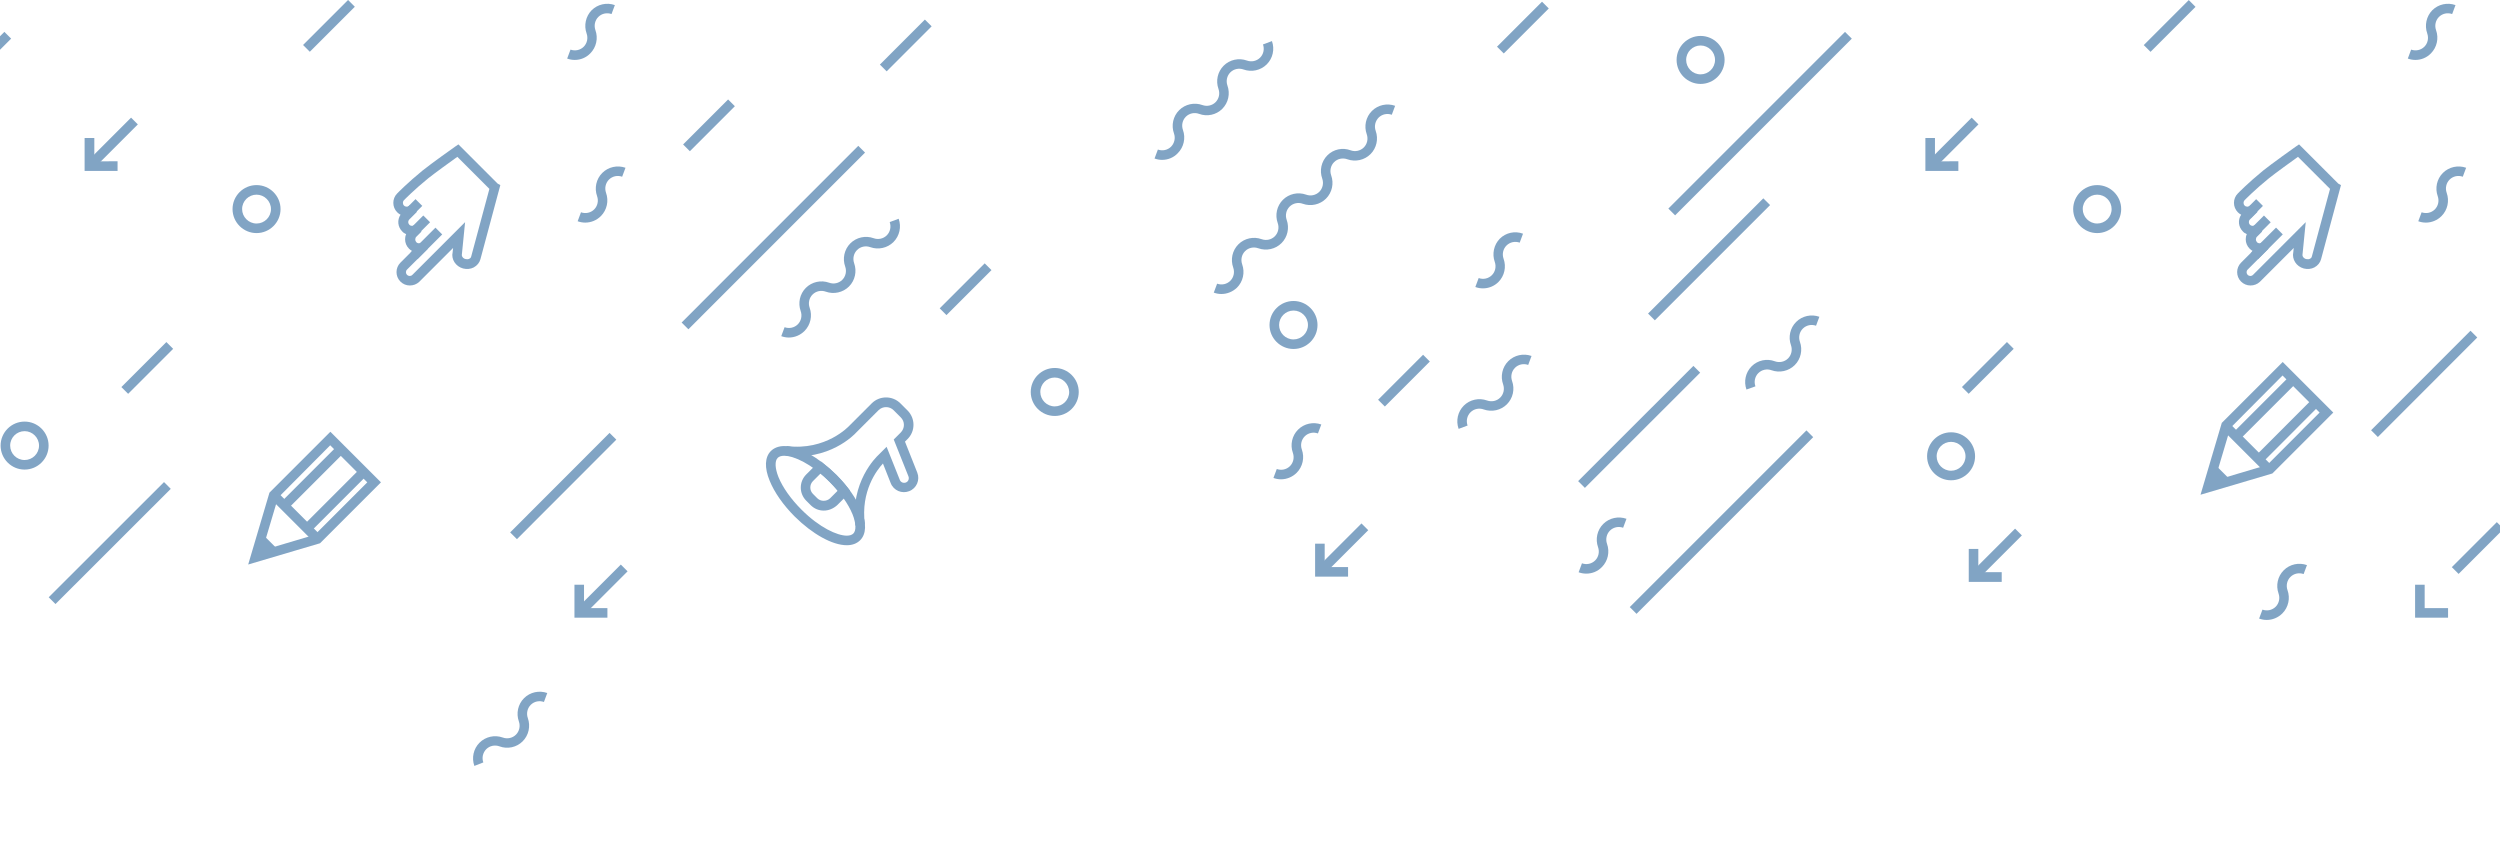 <svg width="1920" height="646" viewBox="0 0 1920 646" fill="none" xmlns="http://www.w3.org/2000/svg">
<g opacity="0.5">
<path d="M441.419 46.026C439.436 46.026 437.452 45.676 435.586 44.976L438.152 38.093C441.652 39.377 445.618 38.56 448.301 35.877C450.868 33.311 451.801 29.345 450.518 25.728C448.301 19.546 449.818 12.546 454.367 7.88C459.033 3.214 466.033 1.698 472.215 3.914L469.649 10.796C466.149 9.513 462.183 10.33 459.5 13.013C456.934 15.579 456 19.546 457.284 23.162C459.5 29.345 457.983 36.344 453.317 41.01C450.168 44.276 445.851 46.026 441.419 46.026Z" fill="#03498A"/>
<path d="M1218.22 440.548C1216.23 440.548 1214.25 440.198 1212.38 439.499L1214.95 432.616C1218.45 433.899 1222.42 433.083 1225.1 430.4C1227.66 427.833 1228.6 423.867 1227.31 420.251C1225.1 414.068 1226.61 407.069 1231.28 402.403C1235.95 397.736 1242.95 396.22 1249.13 398.436L1246.56 405.319C1243.06 404.036 1239.1 404.852 1236.41 407.535C1233.85 410.102 1232.91 414.068 1234.2 417.684C1236.41 423.867 1234.9 430.866 1230.23 435.532C1226.96 438.915 1222.65 440.548 1218.22 440.548Z" fill="#03498A"/>
<path d="M1138.89 221.473C1136.9 221.473 1134.92 221.123 1133.05 220.423L1135.62 213.54C1139.12 214.823 1143.09 214.007 1145.77 211.324C1148.34 208.757 1149.27 204.791 1147.99 201.175C1145.77 194.992 1147.29 187.993 1151.84 183.327C1156.5 178.661 1163.5 177.144 1169.68 179.477L1167.12 186.36C1163.62 185.077 1159.65 185.893 1156.97 188.576C1154.4 191.143 1153.47 195.109 1154.75 198.725C1156.97 204.908 1155.45 211.907 1150.79 216.573C1147.64 219.723 1143.32 221.473 1138.89 221.473Z" fill="#03498A"/>
<path d="M449.466 170.962C447.482 170.962 445.499 170.612 443.633 169.912L446.199 163.029C449.699 164.312 453.665 163.496 456.348 160.813C458.914 158.246 459.848 154.28 458.565 150.664C456.348 144.481 457.865 137.482 462.531 132.816C467.197 128.15 474.196 126.633 480.379 128.849L477.812 135.732C474.313 134.449 470.347 135.265 467.664 137.949C465.097 140.515 464.164 144.481 465.447 148.097C467.664 154.28 466.147 161.279 461.481 165.945C458.215 169.212 453.898 170.962 449.466 170.962Z" fill="#03498A"/>
<path d="M983.833 368.115C981.85 368.115 979.866 367.765 978 367.065L980.566 360.182C984.066 361.466 988.032 360.649 990.715 357.966C993.282 355.4 994.215 351.433 992.932 347.817C990.715 341.634 992.232 334.635 996.898 329.969C1001.56 325.303 1008.56 323.786 1014.75 326.003L1012.18 332.885C1008.68 331.602 1004.71 332.419 1002.03 335.102C999.464 337.668 998.531 341.634 999.814 345.251C1002.03 351.433 1000.51 358.433 995.848 363.099C992.582 366.365 988.149 368.115 983.833 368.115Z" fill="#03498A"/>
<path d="M938.012 225.789C936.029 225.789 934.046 225.439 932.18 224.739L934.746 217.856C938.246 219.14 942.212 218.323 944.895 215.64C947.461 213.074 948.395 209.107 947.111 205.491C944.895 199.308 946.411 192.309 951.078 187.643C955.744 182.977 962.743 181.46 968.926 183.677C972.425 184.96 976.391 184.143 979.074 181.46C981.641 178.894 982.574 174.928 981.291 171.312C979.075 165.129 980.591 158.13 985.257 153.464C989.923 148.797 996.923 147.281 1003.11 149.497C1006.6 150.78 1010.57 149.964 1013.25 147.281C1015.82 144.714 1016.75 140.748 1015.47 137.132C1013.25 130.949 1014.77 123.95 1019.44 119.284C1024.1 114.618 1031.1 113.101 1037.28 115.434C1040.78 116.718 1044.75 115.901 1047.43 113.218C1050 110.652 1050.93 106.685 1049.65 103.069C1047.43 96.886 1048.95 89.887 1053.62 85.221C1058.28 80.555 1065.28 79.038 1071.46 81.255L1068.9 88.137C1065.4 86.854 1061.43 87.671 1058.75 90.354C1056.18 93.037 1055.25 96.886 1056.53 100.503C1058.75 106.685 1057.23 113.685 1052.57 118.351C1047.9 123.017 1040.9 124.533 1034.72 122.317C1031.22 121.034 1027.25 121.85 1024.57 124.533C1022 127.1 1021.07 131.066 1022.35 134.682C1024.57 140.865 1023.05 147.864 1018.39 152.53C1013.72 157.196 1006.72 158.713 1000.54 156.496C997.039 155.213 993.073 156.03 990.39 158.713C987.824 161.279 986.89 165.246 988.174 168.862C990.39 175.044 988.873 182.044 984.207 186.71C979.541 191.376 972.542 192.892 966.359 190.676C962.86 189.393 958.893 190.209 956.21 192.892C953.644 195.459 952.711 199.425 953.994 203.041C956.21 209.224 954.694 216.223 950.028 220.889C946.761 224.039 942.445 225.789 938.012 225.789Z" fill="#03498A"/>
<path d="M605.833 259.223C603.85 259.223 601.866 258.873 600 258.173L602.566 251.291C606.066 252.574 610.032 251.757 612.715 249.074C615.282 246.508 616.215 242.542 614.932 238.926C612.715 232.743 614.232 225.744 618.898 221.077C623.564 216.411 630.563 214.895 636.746 217.111C640.246 218.394 644.212 217.578 646.895 214.895C649.461 212.328 650.394 208.362 649.111 204.746C646.895 198.563 648.411 191.564 653.077 186.898C657.744 182.232 664.743 180.715 670.926 182.932C674.425 184.215 678.391 183.398 681.074 180.715C683.641 178.149 684.574 174.183 683.291 170.566L690.173 168C692.39 174.183 690.873 181.182 686.207 185.848C681.541 190.514 674.542 192.031 668.359 189.814C664.86 188.531 660.893 189.348 658.21 192.031C655.644 194.597 654.711 198.563 655.994 202.18C658.21 208.362 656.694 215.361 652.028 220.028C647.361 224.694 640.362 226.21 634.18 223.994C630.68 222.711 626.714 223.527 624.031 226.21C621.464 228.777 620.531 232.743 621.814 236.359C624.031 242.542 622.514 249.541 617.848 254.207C614.582 257.473 610.266 259.223 605.833 259.223Z" fill="#03498A"/>
<path d="M892.516 122.784C890.533 122.784 888.55 122.434 886.684 121.734L889.25 114.851C892.75 116.135 896.716 115.318 899.399 112.635C901.965 109.952 902.898 106.102 901.615 102.486C899.399 96.303 900.915 89.304 905.581 84.638C910.248 79.972 917.247 78.455 923.43 80.672C926.929 81.955 930.895 81.138 933.578 78.455C936.145 75.889 937.078 71.923 935.795 68.306C933.578 62.124 935.095 55.125 939.761 50.459C944.427 45.792 951.426 44.276 957.609 46.492C961.109 47.775 965.075 46.959 967.758 44.276C970.324 41.709 971.258 37.743 969.974 34.127L976.857 31.561C979.073 37.743 977.557 44.742 972.891 49.409C968.225 54.075 961.225 55.591 955.043 53.375C951.543 52.092 947.577 52.908 944.894 55.591C942.327 58.158 941.394 62.124 942.677 65.74C944.894 71.923 943.377 78.922 938.711 83.588C934.045 88.254 927.046 89.771 920.863 87.438C917.364 86.154 913.397 86.971 910.714 89.654C908.148 92.221 907.215 96.187 908.498 99.803C910.714 105.986 909.198 112.985 904.532 117.651C901.382 121.034 896.949 122.784 892.516 122.784Z" fill="#03498A"/>
<path d="M364.308 588.233C362.091 582.05 363.608 575.051 368.274 570.385C372.94 565.719 379.939 564.202 386.122 566.419C389.621 567.702 393.588 566.885 396.271 564.202C398.837 561.636 399.77 557.67 398.487 554.053C396.271 547.871 397.787 540.872 402.453 536.205C407.119 531.539 414.119 530.023 420.301 532.239L417.735 539.122C414.235 537.839 410.269 538.655 407.586 541.338C405.02 543.905 404.086 547.871 405.37 551.487C407.586 557.67 406.07 564.669 401.403 569.335C396.737 574.001 389.738 575.518 383.555 573.185C380.056 571.901 376.09 572.718 373.406 575.401C370.84 578.084 369.907 581.934 371.19 585.55L364.308 588.233Z" fill="#03498A"/>
<path d="M1120.22 329.378C1118.01 323.195 1119.52 316.196 1124.19 311.529C1128.85 306.863 1135.85 305.347 1142.04 307.563C1145.54 308.846 1149.5 308.03 1152.18 305.347C1154.75 302.78 1155.68 298.814 1154.4 295.198C1152.18 289.015 1153.7 282.016 1158.37 277.35C1163.03 272.684 1170.03 271.167 1176.22 273.384L1173.65 280.266C1170.15 278.983 1166.18 279.8 1163.5 282.483C1160.93 285.049 1160 289.015 1161.28 292.632C1163.5 298.814 1161.98 305.813 1157.32 310.48C1152.65 315.146 1145.65 316.662 1139.47 314.446C1135.97 313.163 1132 313.979 1129.32 316.662C1126.75 319.229 1125.82 323.195 1127.1 326.811L1120.22 329.378Z" fill="#03498A"/>
<path d="M756.255 202.254L721.684 236.811L726.879 242.009L761.451 207.452L756.255 202.254Z" fill="#03498A"/>
<path d="M1092.92 272.451L1058.37 307.027L1063.57 312.222L1098.12 277.646L1092.92 272.451Z" fill="#03498A"/>
<path d="M468.136 332.46L391.797 408.885L396.996 414.078L473.335 337.653L468.136 332.46Z" fill="#03498A"/>
<path d="M127.782 262.704L93.211 297.261L98.407 302.459L132.978 267.902L127.782 262.704Z" fill="#03498A"/>
<path d="M710.306 15.029L675.754 49.601L680.952 54.796L715.504 20.224L710.306 15.029Z" fill="#03498A"/>
<path d="M559.182 76.371L524.625 110.938L529.822 116.133L564.379 81.567L559.182 76.371Z" fill="#03498A"/>
<path d="M267.316 -7.5382e-05L232.75 34.557L237.946 39.754L272.512 5.197L267.316 -7.5382e-05Z" fill="#03498A"/>
<path d="M1184.27 1.308L1149.7 35.864L1154.89 41.062L1189.46 6.506L1184.27 1.308Z" fill="#03498A"/>
<path d="M125.959 370.232L37.414 458.702L42.608 463.901L131.153 375.431L125.959 370.232Z" fill="#03498A"/>
<path d="M1300.53 281L1212 369.495L1217.2 374.693L1305.73 286.198L1300.53 281Z" fill="#03498A"/>
<path d="M659.155 111.987L523.484 247.695L528.682 252.891L664.352 117.183L659.155 111.987Z" fill="#03498A"/>
<path d="M1387.34 330.546L1251.65 466.235L1256.85 471.432L1392.53 335.743L1387.34 330.546Z" fill="#03498A"/>
<path d="M3.361 24.466L-132.328 160.155L-127.132 165.352L8.558 29.663L3.361 24.466Z" fill="#03498A"/>
<path d="M1045.62 402L1011.05 436.552L1016.24 441.75L1050.81 407.198L1045.62 402Z" fill="#03498A"/>
<path d="M1010 442.858V417.544H1017.35V435.509H1035.31V442.858H1010Z" fill="#03498A"/>
<path d="M476.791 433.583L442.234 468.149L447.432 473.345L481.988 438.779L476.791 433.583Z" fill="#03498A"/>
<path d="M441.18 474.378V449.064H448.529V467.029H466.494V474.378H441.18Z" fill="#03498A"/>
<path d="M1547.59 406L1513.03 440.562L1518.23 445.758L1552.79 411.197L1547.59 406Z" fill="#03498A"/>
<path d="M1512 446.896V421.582H1519.35V439.43H1537.31V446.896H1512Z" fill="#03498A"/>
<path d="M100.662 90.348L66.106 124.914L71.303 130.11L105.86 95.543L100.662 90.348Z" fill="#03498A"/>
<path d="M64.977 131.299V105.985H72.442V123.95L90.29 123.833V131.299H64.977Z" fill="#03498A"/>
<path d="M810.041 319.462C799.892 319.462 791.609 311.18 791.609 301.031C791.609 290.882 799.892 282.6 810.041 282.6C820.19 282.6 828.472 290.882 828.472 301.031C828.472 311.18 820.19 319.462 810.041 319.462ZM810.041 289.949C803.975 289.949 798.959 294.848 798.959 301.031C798.959 307.097 803.975 312.113 810.041 312.113C816.107 312.113 821.123 307.214 821.123 301.031C821.006 294.965 816.107 289.949 810.041 289.949Z" fill="#03498A"/>
<path d="M993.424 268.018C983.275 268.018 974.992 259.735 974.992 249.587C974.992 239.438 983.275 231.155 993.424 231.155C1003.57 231.155 1011.85 239.438 1011.85 249.587C1011.85 259.735 1003.57 268.018 993.424 268.018ZM993.424 238.504C987.358 238.504 982.341 243.521 982.341 249.587C982.341 255.653 987.241 260.669 993.424 260.669C999.49 260.669 1004.51 255.769 1004.51 249.587C1004.51 243.404 999.49 238.504 993.424 238.504Z" fill="#03498A"/>
<path d="M197.025 179.011C186.876 179.011 178.594 170.729 178.594 160.58C178.594 150.431 186.876 142.148 197.025 142.148C207.174 142.148 215.456 150.431 215.456 160.58C215.456 170.729 207.174 179.011 197.025 179.011ZM197.025 149.498C190.959 149.498 185.943 154.397 185.943 160.58C185.943 166.646 190.959 171.662 197.025 171.662C203.091 171.662 208.107 166.762 208.107 160.58C208.107 154.514 203.091 149.498 197.025 149.498Z" fill="#03498A"/>
<path d="M18.892 360.641C8.743 360.641 0.461 352.358 0.461 342.21C0.461 332.061 8.743 323.778 18.892 323.778C29.041 323.778 37.324 332.061 37.324 342.21C37.324 352.358 29.041 360.641 18.892 360.641ZM18.892 331.127C12.826 331.127 7.81 336.027 7.81 342.21C7.81 348.276 12.71 353.292 18.892 353.292C24.958 353.292 29.974 348.392 29.974 342.21C29.974 336.144 24.958 331.127 18.892 331.127Z" fill="#03498A"/>
<path d="M190.609 433.549L206.941 378.372L253.719 331.594L292.565 370.439L245.787 417.218L190.609 433.549ZM213.474 382.338L201.458 422.7L241.82 410.685L282.066 370.439L253.602 341.976L213.474 382.338Z" fill="#03498A"/>
<path d="M196.094 428.067L201.46 410.103L214.058 422.701L196.094 428.067Z" fill="#03498A"/>
<path d="M212.321 377.179L207.125 382.376L241.691 416.933L246.887 411.735L212.321 377.179Z" fill="#03498A"/>
<path d="M259.185 342.297L215.703 385.761L220.899 390.959L264.381 347.495L259.185 342.297Z" fill="#03498A"/>
<path d="M276.608 359.86L233.156 403.349L238.355 408.543L281.807 365.055L276.608 359.86Z" fill="#03498A"/>
<path d="M314.727 219.256C312.044 219.256 309.478 218.206 307.495 216.223C303.528 212.257 303.528 205.724 307.495 201.758L316.477 192.776C315.661 192.309 314.844 191.726 314.144 191.026C312.161 189.043 311.111 186.476 311.111 183.793C311.111 182.394 311.344 181.11 311.928 179.827C310.761 179.361 309.711 178.661 308.895 177.727C305.395 174.228 304.928 168.862 307.611 164.895C306.678 164.429 305.862 163.846 305.045 163.029C301.079 159.063 301.079 152.53 305.045 148.564C305.278 148.331 312.977 140.398 324.41 131.066C331.059 125.7 348.79 113.101 349.49 112.635L352.057 110.885L382.153 140.981L384.253 142.148L368.971 199.075C368.271 201.758 366.405 203.975 363.839 205.374C361.389 206.658 358.472 206.891 355.673 206.191C349.957 204.674 346.34 199.075 347.624 193.709L347.974 190.443L321.96 216.457C319.977 218.323 317.41 219.256 314.727 219.256ZM328.609 191.026L312.627 207.008C311.461 208.174 311.461 209.924 312.627 211.09C313.794 212.257 315.544 212.257 316.71 211.09L357.189 170.612L354.74 195.225C354.39 196.742 355.556 198.492 357.539 198.958C358.589 199.192 359.522 199.192 360.456 198.725C360.922 198.492 361.622 198.025 361.855 197.092L375.854 145.064L351.24 120.45C345.99 124.183 334.092 132.816 329.076 136.782C317.994 145.764 310.411 153.58 310.294 153.697C309.128 154.863 309.128 156.73 310.294 157.896C310.878 158.48 311.578 158.713 312.394 158.713C313.211 158.713 313.911 158.363 314.494 157.896L314.961 157.43L320.21 162.679L314.377 168.512C313.211 169.678 313.211 171.428 314.377 172.595C315.544 173.761 317.294 173.761 318.46 172.595L323.71 177.844L319.743 181.81C319.16 182.394 318.927 183.093 318.927 183.91C318.927 184.727 319.277 185.427 319.743 186.01C320.91 187.176 322.66 187.176 323.826 186.01L328.609 191.026Z" fill="#03498A"/>
<path d="M334.427 174.844L315.367 193.893L320.562 199.091L339.622 180.042L334.427 174.844Z" fill="#03498A"/>
<path d="M325.096 165.497L314.211 176.389L319.409 181.584L330.294 170.693L325.096 165.497Z" fill="#03498A"/>
<path d="M319.113 152.932L309.633 162.423L314.832 167.617L324.313 158.125L319.113 152.932Z" fill="#03498A"/>
<path d="M650.342 418.735C639.26 418.735 623.978 410.219 610.33 396.687C601.581 387.938 594.698 378.139 591.082 369.157C586.999 359.241 587.349 351.075 592.015 346.409C594.465 343.959 598.081 342.56 602.281 342.56C613.246 342.56 628.644 351.075 642.293 364.607C651.042 373.356 657.925 383.155 661.541 392.137C665.624 402.053 665.274 410.219 660.608 414.885C658.041 417.451 654.542 418.735 650.342 418.735ZM602.281 350.025C599.948 350.025 598.314 350.609 597.265 351.659C594.931 353.992 595.165 359.591 597.848 366.357C601.114 374.406 607.413 383.272 615.579 391.438C629.344 405.203 642.993 411.385 650.342 411.385C652.558 411.385 654.308 410.802 655.358 409.752C657.691 407.419 657.458 401.82 654.775 395.054C651.509 387.005 645.209 378.139 637.044 369.973C623.278 356.208 609.63 350.025 602.281 350.025Z" fill="#03498A"/>
<path d="M632.615 392.137C628.765 392.137 625.266 390.621 622.583 387.938L619.2 384.555C613.6 378.955 613.6 369.973 619.2 364.374L625.732 357.841C626.432 357.141 627.365 356.441 628.299 355.858L630.515 354.458L632.498 356.091C635.881 358.774 639.264 361.691 642.414 364.84C645.563 367.99 648.48 371.256 651.163 374.756L652.796 376.739L651.396 378.955C650.813 379.889 650.113 380.705 649.413 381.522L642.88 388.054C639.964 390.621 636.464 392.137 632.615 392.137ZM630.165 363.674L624.332 369.506C621.649 372.189 621.649 376.622 624.332 379.305L627.715 382.688C630.282 385.255 634.831 385.255 637.514 382.688L643.347 376.856C641.364 374.522 639.264 372.189 637.048 369.973C634.831 367.757 632.498 365.657 630.165 363.674Z" fill="#03498A"/>
<path d="M656.992 403.686C652.676 370.323 673.09 350.842 674.724 349.326L680.906 343.143L691.055 368.573C691.755 370.44 693.855 371.257 695.721 370.557C697.588 369.857 698.404 367.757 697.704 365.89L686.389 337.544L691.755 332.177C693.272 330.661 694.205 328.561 694.205 326.345C694.205 324.128 693.388 322.145 691.755 320.512L686.272 315.029C683.123 311.88 677.873 311.88 674.724 315.029L657.576 332.177C656.059 333.927 636.461 354.225 603.215 349.909L604.148 342.56C634.361 346.409 651.976 327.278 652.209 327.045L652.326 326.928L669.474 309.78C675.54 303.714 685.456 303.714 691.522 309.78L697.004 315.263C699.921 318.179 701.554 322.145 701.554 326.228C701.554 330.428 699.921 334.277 697.004 337.194L695.021 339.177L704.47 362.974C706.687 368.574 704.004 374.989 698.288 377.206C692.688 379.422 686.272 376.739 684.056 371.023L678.107 355.975C673.557 360.874 660.842 377.206 664.225 402.52L656.992 403.686Z" fill="#03498A"/>
<path d="M1855.03 46.026C1853.04 46.026 1851.06 45.676 1849.2 44.976L1851.76 38.093C1855.26 39.377 1859.23 38.56 1861.91 35.877C1864.48 33.311 1865.41 29.345 1864.13 25.728C1861.91 19.546 1863.43 12.546 1867.98 7.88C1872.64 3.214 1879.64 1.698 1885.82 3.914L1883.26 10.796C1879.76 9.513 1875.79 10.33 1873.11 13.013C1870.54 15.579 1869.61 19.546 1870.89 23.162C1873.11 29.345 1871.59 36.344 1866.93 41.01C1863.78 44.276 1859.46 46.026 1855.03 46.026Z" fill="#03498A"/>
<path d="M1863.07 170.962C1861.09 170.962 1859.11 170.612 1857.24 169.912L1859.81 163.029C1863.31 164.312 1867.27 163.496 1869.96 160.813C1872.52 158.246 1873.46 154.28 1872.17 150.664C1869.96 144.481 1871.47 137.482 1876.14 132.816C1880.81 128.15 1887.81 126.633 1893.99 128.849L1891.42 135.732C1887.92 134.449 1883.96 135.265 1881.27 137.949C1878.71 140.515 1877.77 144.481 1879.06 148.097C1881.27 154.28 1879.76 161.279 1875.09 165.945C1871.82 169.212 1867.51 170.962 1863.07 170.962Z" fill="#03498A"/>
<path d="M1740.83 476.115C1738.85 476.115 1736.87 475.765 1735 475.065L1737.57 468.182C1741.07 469.466 1745.03 468.649 1747.72 465.966C1750.28 463.4 1751.21 459.433 1749.93 455.817C1747.72 449.634 1749.23 442.635 1753.9 437.969C1758.56 433.303 1765.56 431.786 1771.75 434.003L1769.18 440.885C1765.68 439.602 1761.71 440.419 1759.03 443.102C1756.46 445.668 1755.53 449.634 1756.81 453.251C1759.03 459.433 1757.51 466.433 1752.85 471.099C1749.58 474.365 1745.27 476.115 1740.83 476.115Z" fill="#03498A"/>
<path d="M1341.28 299.164C1339.07 292.982 1340.58 285.982 1345.25 281.316C1349.92 276.65 1356.92 275.133 1363.1 277.467C1366.6 278.75 1370.56 277.933 1373.25 275.25C1375.81 272.684 1376.75 268.718 1375.46 265.101C1373.25 258.919 1374.76 251.919 1379.43 247.253C1384.1 242.587 1391.1 241.071 1397.28 243.287L1394.71 250.17C1391.21 248.886 1387.25 249.703 1384.56 252.386C1382 254.952 1381.06 258.919 1382.35 262.535C1384.56 268.718 1383.05 275.717 1378.38 280.383C1373.71 285.049 1366.71 286.566 1360.53 284.349C1357.03 283.066 1353.07 283.883 1350.38 286.566C1347.82 289.132 1346.88 293.098 1348.17 296.714L1341.28 299.164Z" fill="#03498A"/>
<path d="M1897.34 254L1821 330.425L1826.2 335.618L1902.54 259.193L1897.34 254Z" fill="#03498A"/>
<path d="M1541.33 262.679L1506.76 297.23L1511.95 302.429L1546.52 267.877L1541.33 262.679Z" fill="#03498A"/>
<path d="M1680.97 0.064L1646.4 34.621L1651.6 39.818L1686.16 5.262L1680.97 0.064Z" fill="#03498A"/>
<path d="M1354.23 152.312L1265.71 240.807L1270.91 246.004L1359.43 157.509L1354.23 152.312Z" fill="#03498A"/>
<path d="M1416.98 24.497L1281.29 160.187L1286.49 165.383L1422.18 29.694L1416.98 24.497Z" fill="#03498A"/>
<path d="M1917.56 401L1883 435.566L1888.2 440.762L1922.75 406.196L1917.56 401Z" fill="#03498A"/>
<path d="M1854.79 474.378V449.064H1862.14V467.029H1880.11V474.378H1854.79Z" fill="#03498A"/>
<path d="M1514.25 90.348L1479.7 124.914L1484.89 130.11L1519.45 95.543L1514.25 90.348Z" fill="#03498A"/>
<path d="M1478.7 131.299V105.985H1486.05V123.95L1504.02 123.833V131.299H1478.7Z" fill="#03498A"/>
<path d="M1610.63 179.011C1600.49 179.011 1592.2 170.729 1592.2 160.58C1592.2 150.431 1600.49 142.148 1610.63 142.148C1620.78 142.148 1629.07 150.431 1629.07 160.58C1629.07 170.729 1620.78 179.011 1610.63 179.011ZM1610.63 149.498C1604.57 149.498 1599.55 154.397 1599.55 160.58C1599.55 166.646 1604.57 171.662 1610.63 171.662C1616.7 171.662 1621.72 166.762 1621.72 160.58C1621.72 154.514 1616.82 149.498 1610.63 149.498Z" fill="#03498A"/>
<path d="M1306.06 64.457C1295.91 64.457 1287.62 56.175 1287.62 46.026C1287.62 35.877 1295.91 27.595 1306.06 27.595C1316.21 27.595 1324.49 35.877 1324.49 46.026C1324.49 56.175 1316.21 64.457 1306.06 64.457ZM1306.06 34.944C1299.99 34.944 1294.97 39.843 1294.97 46.026C1294.97 52.092 1299.87 57.108 1306.06 57.108C1312.12 57.108 1317.14 52.209 1317.14 46.026C1317.14 39.843 1312.12 34.944 1306.06 34.944Z" fill="#03498A"/>
<path d="M1498.43 368.863C1488.28 368.863 1480 360.58 1480 350.431C1480 340.282 1488.28 332 1498.43 332C1508.58 332 1516.86 340.282 1516.86 350.431C1516.86 360.58 1508.58 368.863 1498.43 368.863ZM1498.43 339.349C1492.37 339.349 1487.35 344.249 1487.35 350.431C1487.35 356.497 1492.25 361.513 1498.43 361.513C1504.5 361.513 1509.51 356.614 1509.51 350.431C1509.51 344.365 1504.5 339.349 1498.43 339.349Z" fill="#03498A"/>
<path d="M1711.2 324L1706 329.197L1740.57 363.754L1745.76 358.557L1711.2 324Z" fill="#03498A"/>
<path d="M1690 379.955L1706.33 324.778L1753.11 278L1791.96 316.846L1745.18 363.624L1690 379.955ZM1712.86 328.744L1700.85 369.107L1741.21 357.091L1781.46 316.846L1752.99 288.382L1712.86 328.744Z" fill="#03498A"/>
<path d="M1695.6 374.472L1700.85 356.508L1713.45 369.106L1695.6 374.472Z" fill="#03498A"/>
<path d="M1758.65 288.661L1715.16 332.125L1720.36 337.323L1763.84 293.859L1758.65 288.661Z" fill="#03498A"/>
<path d="M1776.02 306.318L1732.57 349.807L1737.77 355.001L1781.22 311.513L1776.02 306.318Z" fill="#03498A"/>
<path d="M1728.34 219.256C1725.66 219.256 1723.09 218.206 1721.11 216.223C1717.14 212.257 1717.14 205.724 1721.11 201.758L1730.09 192.776C1729.27 192.309 1728.46 191.726 1727.76 191.026C1725.77 189.043 1724.72 186.476 1724.72 183.793C1724.72 182.394 1724.96 181.11 1725.54 179.827C1724.37 179.361 1723.32 178.661 1722.51 177.727C1719.01 174.228 1718.54 168.862 1721.22 164.895C1720.29 164.429 1719.47 163.846 1718.66 163.029C1714.69 159.063 1714.69 152.53 1718.66 148.564C1718.89 148.331 1726.59 140.398 1738.02 131.066C1744.67 125.7 1762.4 113.101 1763.1 112.635L1765.67 110.885L1795.77 140.981L1797.87 142.148L1782.58 199.075C1781.88 201.758 1780.02 203.975 1777.45 205.374C1775 206.658 1772.09 206.891 1769.29 206.191C1763.57 204.674 1760.07 199.075 1761.24 193.709L1761.59 190.443L1735.57 216.457C1733.59 218.323 1731.02 219.256 1728.34 219.256ZM1742.22 191.026L1726.24 207.008C1725.07 208.174 1725.07 209.924 1726.24 211.09C1727.41 212.257 1729.16 212.257 1730.32 211.09L1770.8 170.612L1768.35 195.225C1768 196.742 1769.17 198.492 1771.15 198.958C1772.2 199.192 1773.14 199.192 1774.07 198.725C1774.54 198.492 1775.24 198.025 1775.47 197.092L1789.47 145.064L1764.85 120.45C1759.6 124.183 1747.71 132.816 1742.69 136.782C1731.61 145.764 1724.02 153.58 1723.91 153.697C1722.74 154.863 1722.74 156.73 1723.91 157.896C1724.49 158.48 1725.19 158.713 1726.01 158.713C1726.82 158.713 1727.52 158.363 1728.11 157.896L1728.57 157.43L1733.82 162.679L1727.99 168.512C1726.82 169.678 1726.82 171.428 1727.99 172.595C1729.16 173.761 1730.91 173.761 1732.07 172.595L1737.32 177.844L1733.36 181.81C1732.77 182.394 1732.54 183.093 1732.54 183.91C1732.54 184.727 1732.89 185.427 1733.36 186.01C1734.52 187.176 1736.27 187.176 1737.44 186.01L1742.22 191.026Z" fill="#03498A"/>
<path d="M1747.99 174.814L1728.93 193.863L1734.12 199.061L1753.18 180.013L1747.99 174.814Z" fill="#03498A"/>
<path d="M1738.71 165.527L1727.82 176.417L1733.02 181.613L1743.9 170.723L1738.71 165.527Z" fill="#03498A"/>
<path d="M1732.73 152.956L1723.25 162.447L1728.45 167.641L1737.93 158.15L1732.73 152.956Z" fill="#03498A"/>
</g>
</svg>
